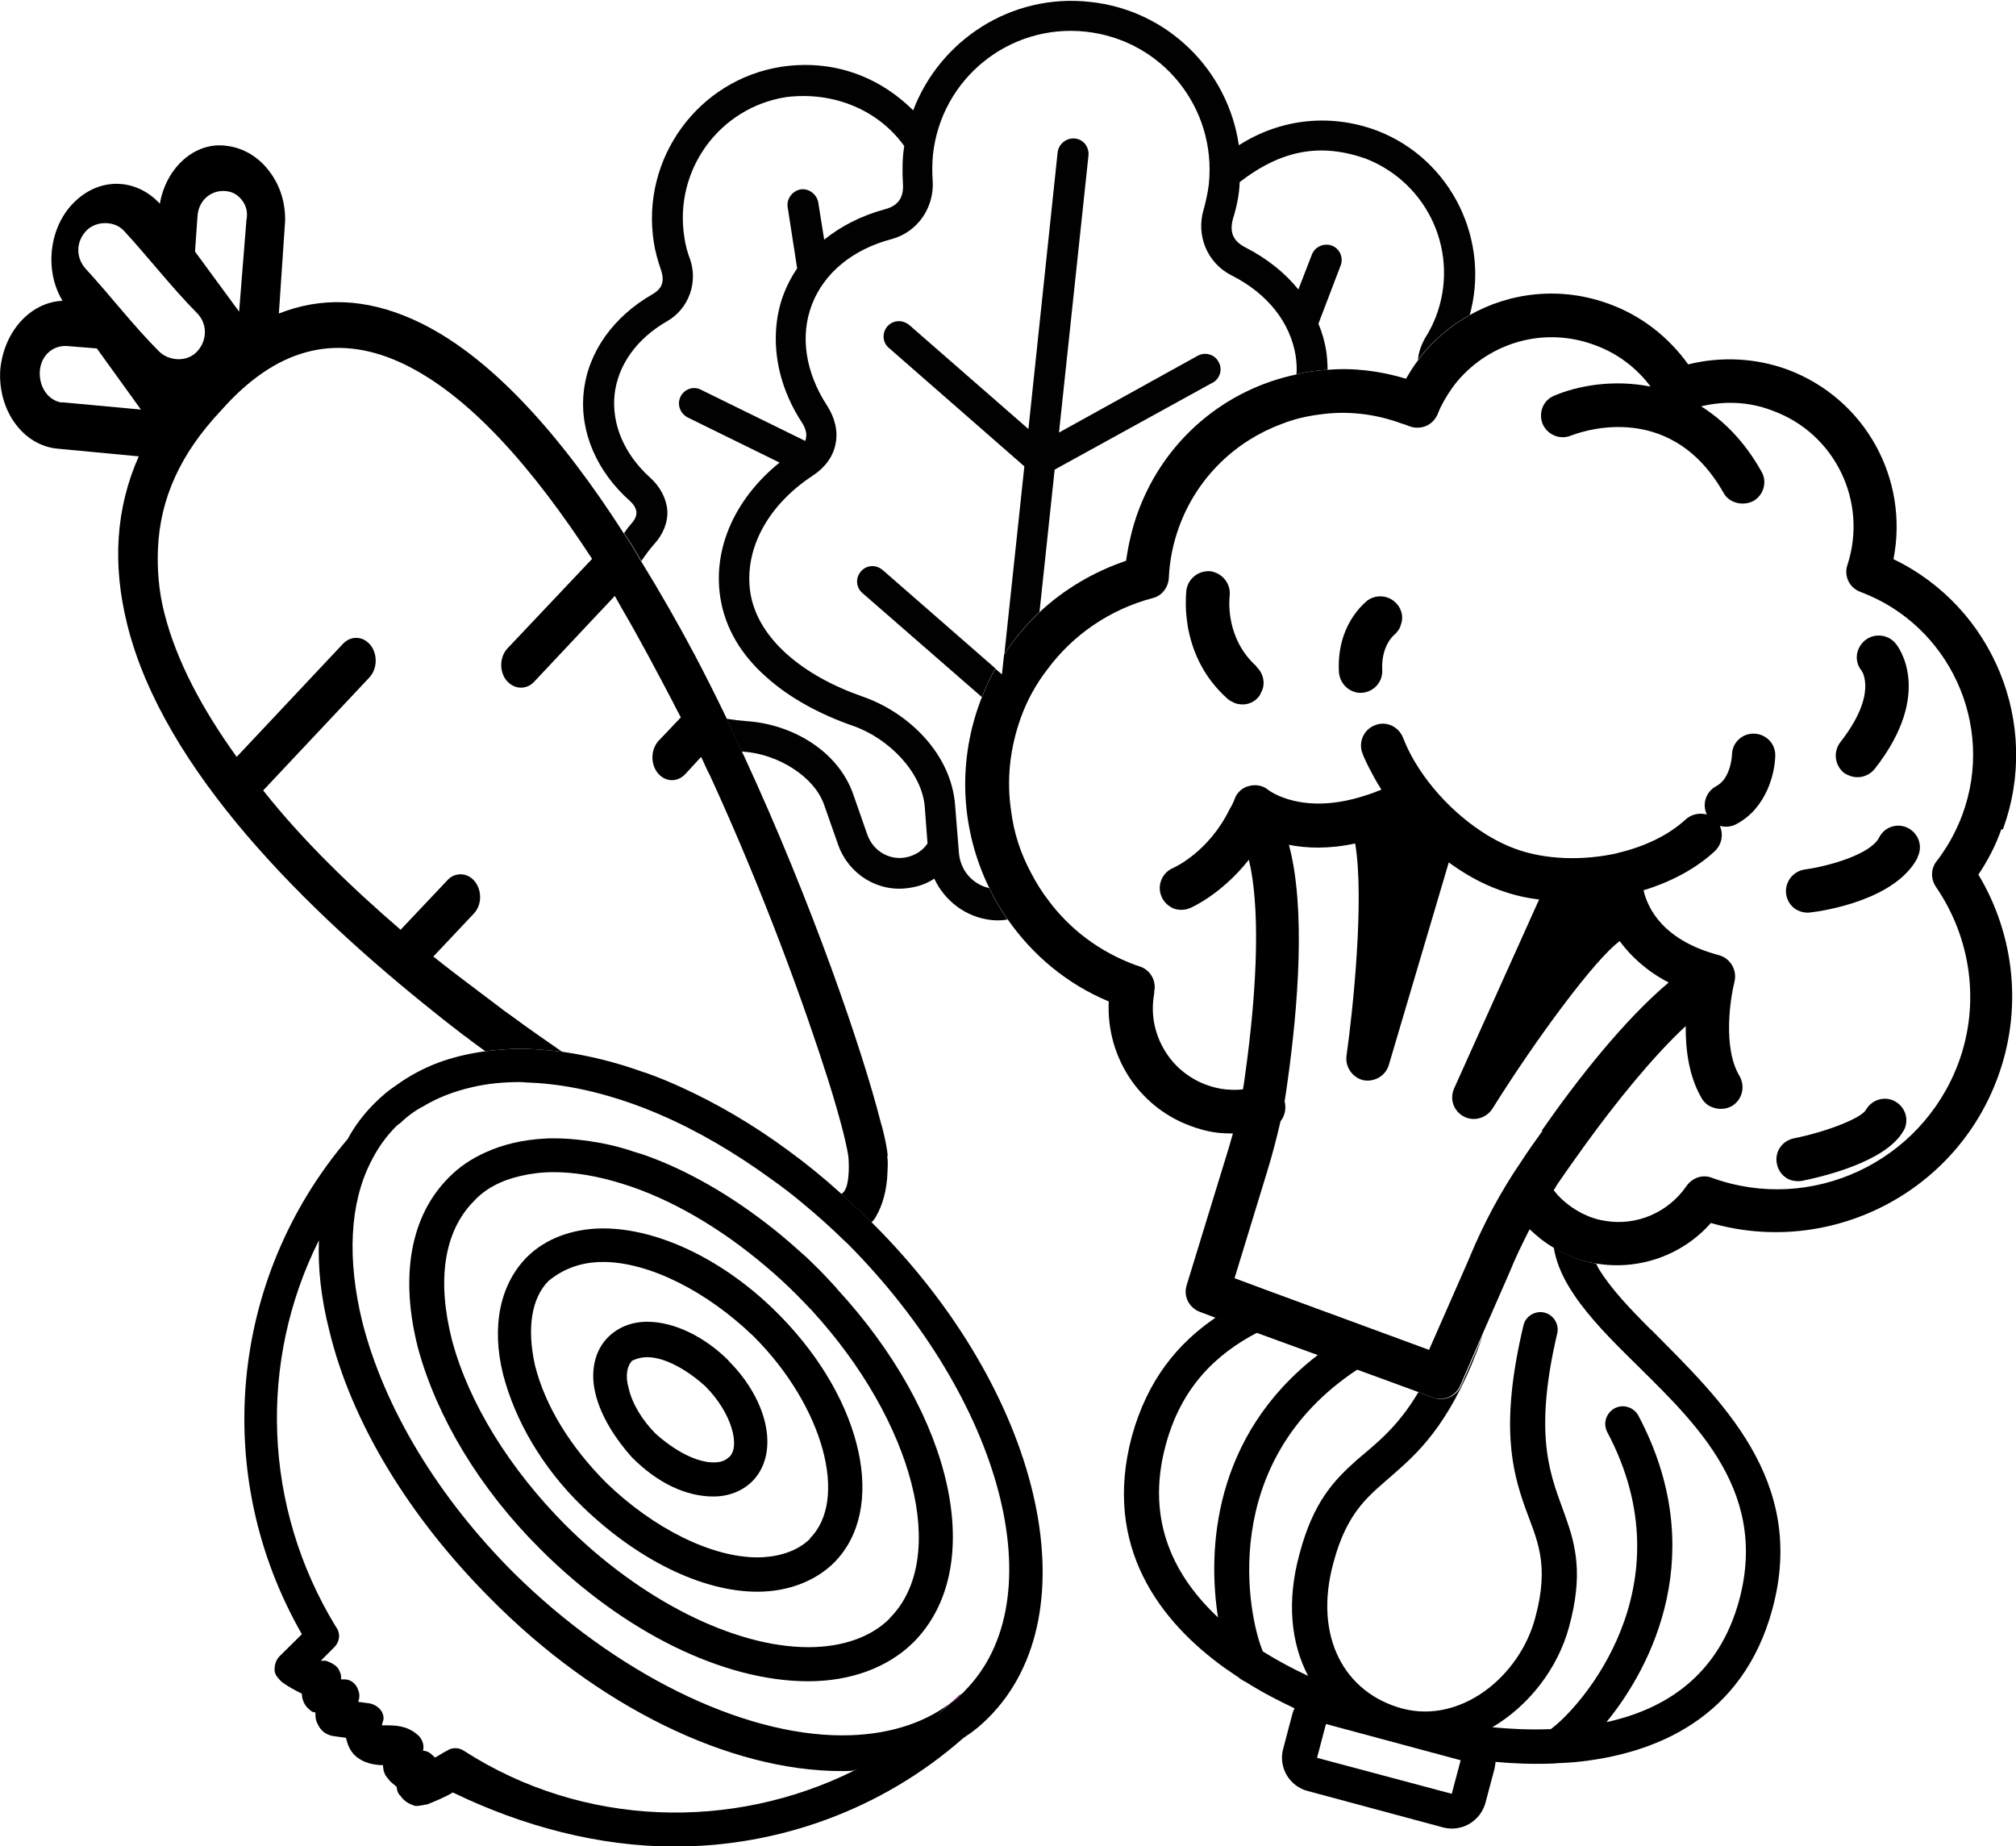 <?xml version="1.0" encoding="UTF-8"?>
<svg id="Calque_2" xmlns="http://www.w3.org/2000/svg" viewBox="0 0 74.53 68.24">
  <defs>
    <style>
      .cls-1 {
        fill: #2e598f;
      }

      .cls-2 {
        fill: none;
      }

      .cls-3 {
        fill: #a02384;
      }

      .cls-4 {
        fill: #010101;
      }
    </style>
  </defs>
  <g id="Calque_1-2" data-name="Calque_1">
    <g>
      <path class="cls-2" d="M9.11,8.15l-.27,3.38-1.63-2.22.09-1.29c.03-.59.48-.97.99-.95.26.01.47.11.64.32.17.21.24.46.18.76Z"/>
      <path class="cls-2" d="M5.2,15.15l-2.92-.27c-.47-.07-.83-.53-.81-1.13.03-.6.47-.98.99-.96l1.12.09,1.63,2.26Z"/>
      <path class="cls-2" d="M57.79,43.49l-.2.7c-.05-.06-.09-.11-.15-.18.04-.06.07-.11.1-.17.07-.11.16-.23.24-.35Z"/>
      <path class="cls-2" d="M35.09,63l.31-.28c.05-.06.1-.09.17-.11"/>
      <path class="cls-2" d="M13.69,43c.28-.33.57-.67.9-.98.13-.14.19-.3.18-.47"/>
      <path class="cls-2" d="M25.19,40.02c0,.05-.02.1-.04.16"/>
      <path class="cls-2" d="M45.98,26.04c.21-.01.41-.1.55-.27.04-.04.07-.09.09-.15"/>
      <polygon class="cls-2" points="48.68 64.97 53.67 66.31 54 65.07 49.02 63.72 48.68 64.97"/>
      <path class="cls-4" d="M36.8,24.71c-.2.34-.36.69-.5,1.06l-4.42-3.85c-.24-.21-.26-.56-.05-.8.18-.21.52-.28.8-.05l4.17,3.64Z"/>
      <path class="cls-4" d="M54.3,11.66c-.72.41-1.37.96-1.88,1.65.02-.29.13-.58.28-.84.15-.23.27-.48.38-.75.9-2.35-.26-4.95-2.6-5.86-1.67-.58-3.1-.32-4.65.87-.01.39-.09.85-.24,1.33-.15.52-.01.85.46,1.09.78.4,1.45.93,1.95,1.55l.5-1.29c.11-.29.45-.44.74-.33.29.11.44.45.32.74l-.82,2.15c.14.32.23.65.29,1,.03.23.05.47.05.7-.39.02-.77.07-1.15.17.02-.23,0-.46-.03-.69-.2-1.23-1.04-2.3-2.37-2.97-.91-.46-1.32-1.49-1.03-2.44.08-.3.15-.6.19-.93.29-2.83-1.73-5.34-4.56-5.64-2.81-.3-5.34,1.73-5.64,4.56-.03.31-.03.64-.01.94.07.99-.55,1.91-1.52,2.17-1.44.38-2.49,1.25-2.94,2.41-.45,1.16-.25,2.51.56,3.75.28.44.41.93.31,1.41-.09.48-.41.89-.84,1.17-1.69,1.11-2.55,2.75-2.31,4.33h0c.27,1.71,1.96,3.08,4.15,3.84,1.7.59,3.28,2.12,3.42,4.02l.14,1.75c.05.65.5,1.17,1.12,1.31.19.41.42.79.68,1.16-.2.04-.4.04-.6.02-.94-.1-1.73-.71-2.11-1.53-.27.18-.57.29-.91.34-1.15.19-2.25-.49-2.64-1.58l-.52-1.48c-.36-1.06-1.72-1.88-2.95-1.97-.03,0-.06-.01-.1-.01-.18-.4-.38-.8-.56-1.21.25.04.5.07.76.09,1.63.11,3.36,1.07,3.93,2.72l.52,1.49c.21.57.78.93,1.39.83.35-.06.65-.25.83-.52l-.1-1.33c-.09-1.29-1.33-2.56-2.66-3.02-1.21-.42-2.35-1.03-3.22-1.82-.88-.78-1.5-1.76-1.68-2.92-.29-1.87.59-3.7,2.19-4.99l-3.4-1.67c-.28-.15-.4-.48-.26-.77.14-.28.48-.4.76-.25l3.85,1.89c.07-.2.05-.4-.11-.66-.64-.97-.98-2.05-.98-3.12,0-.56.09-1.13.3-1.67.13-.33.29-.64.49-.93l-.35-2.26c-.05-.31.17-.6.48-.66.3-.04.59.17.65.48l.22,1.38c.63-.51,1.39-.89,2.23-1.12.51-.13.72-.44.68-.97-.02-.36-.03-.92.05-1.37-.95-1.33-2.61-2.03-4.37-1.81-2.47.39-4.15,2.7-3.76,5.18.04.28.11.55.21.81.3.85-.04,1.83-.84,2.29-1.15.66-1.83,1.64-1.95,2.72-.11,1.09.35,2.2,1.33,3.08.34.31.58.73.62,1.19.03.45-.16.9-.48,1.25-.18.2-.33.41-.48.63-.14-.23-.26-.46-.41-.69-.07-.11-.16-.23-.23-.34.09-.13.17-.24.27-.35.16-.18.19-.31.19-.42-.01-.11-.06-.25-.24-.42-1.21-1.07-1.87-2.54-1.71-4.03.16-1.5,1.12-2.79,2.52-3.6.39-.22.48-.49.33-.93-.11-.32-.21-.67-.26-1.01-.48-3.09,1.64-6,4.71-6.48,1.85-.28,3.57.31,4.88,1.61.99-2.6,3.63-4.33,6.53-4.01,2.89.3,5.11,2.54,5.51,5.3,1.58-1.01,3.43-1.17,5.11-.54,2.76,1.06,4.21,4.08,3.41,6.87Z"/>
      <path class="cls-4" d="M44.82,14.15l-5.83,3.21-.56,5.26c-.5.48-.94,1-1.3,1.56l.74-6.94-5.01-4.38c-.24-.2-.26-.56-.05-.8.15-.18.49-.29.8-.05l4.41,3.85,1.08-10.23c.04-.31.32-.54.64-.51.31.03.53.31.5.63l-1.09,10.24,5.13-2.84c.27-.15.63-.05.77.23.16.27.05.62-.22.77Z"/>
      <path d="M61.04,49.16c-.77-.77-1.47-1.5-1.93-2.25-.04-.06-.07-.14-.1-.2-.56-.09-1.09-.3-1.57-.6.08.5.28.99.57,1.47.5.83,1.26,1.65,2.12,2.5,2.28,2.28,5.3,4.84,4.17,9.06-.77,2.85-2.8,4.06-4.91,4.52,1.69-2.07,3.85-6.29,1.18-11.33-.17-.31-.56-.44-.88-.27-.31.17-.44.56-.27.88,3.03,5.71-1.01,10.2-2.09,10.98h-.02c-.78.03-1.51-.01-2.14-.07,1.34-.79,2.42-2.16,2.84-3.72.52-1.92.25-2.99-.14-4.08-.49-1.4-1.23-2.81-.3-6.76.08-.34-.14-.69-.48-.77-.34-.08-.7.14-.77.48-.87,3.66-.42,5.36.06,6.72.43,1.19.92,2.07.38,4.07-.57,2.17-2.74,3.94-4.91,3.37-2.16-.58-3.29-2.67-2.56-5.37.53-2,1.37-2.53,2.3-3.36,1.01-.88,2.15-2.02,3.23-5.06l-.81,1.87c-.18.39-.62.57-1.01.43l-.56-.21c-.79,1.33-1.58,1.91-2.29,2.52-.84.75-1.6,1.54-2.11,3.47-.48,1.76-.31,3.3.32,4.5-.52-.24-1.09-.54-1.67-.9-.53-1.22-1.74-6.98,3.5-10.43l-1.46-.54c-3.9,3-4.09,7.24-3.7,9.71-1.56-1.46-2.7-3.52-1.94-6.35.57-2.15,1.86-3.38,3.39-4.18l-1.53-.56c-1.4.95-2.53,2.3-3.11,4.41-1.08,4.07,1.04,6.84,3.48,8.58.16.1.3.21.46.31.09.08.18.13.25.16.63.4,1.26.72,1.83.99-.04.07-.07.16-.09.24l-.33,1.25c-.19.69.23,1.4.92,1.57l4.98,1.34c.69.19,1.4-.23,1.58-.92l.33-1.24c.02-.09.03-.18.04-.26.65.06,1.38.09,2.15.06.02,0,.06,0,.09-.01.23-.01.46-.02.69-.04,2.98-.29,6.22-1.62,7.31-5.68,1.28-4.76-1.93-7.72-4.49-10.31ZM53.67,66.31l-4.98-1.33.33-1.25,4.98,1.34-.33,1.24Z"/>
      <path d="M30.93,47.62c-.2-.22-.4-.43-.6-.64-.17-.16-.32-.32-.49-.48-.39-.35-.77-.69-1.17-1.01-1.61-1.29-3.29-2.26-4.95-2.83-.09-.03-.18-.05-.27-.08-.4-.14-.8-.24-1.2-.32-.6-.11-1.2-.18-1.77-.18-.13,0-.24,0-.35.01-.78.04-1.52.21-2.16.5-.52.23-.99.54-1.38.94-1.44,1.44-1.81,3.7-1.13,6.33.69,2.51,2.25,5.15,4.51,7.4,3.08,3.08,6.78,4.89,9.91,4.89,1.56,0,2.94-.5,3.89-1.44,2.75-2.76,1.5-8.39-2.85-13.09ZM32.89,59.83c-.69.69-1.75,1.06-3,1.06-2.76,0-6.21-1.75-8.98-4.51-2.06-2.07-3.58-4.51-4.2-6.84-.56-2.19-.31-4.01.81-5.14.41-.45,1.01-.77,1.73-.93.38-.09.79-.14,1.22-.14.79,0,1.64.15,2.51.42,1.77.54,3.65,1.63,5.35,3.08.38.32.75.66,1.11,1.02.2.2.39.4.57.59,3.77,4.11,5.1,9.16,2.88,11.38Z"/>
      <path d="M28.85,48.65s-.07-.07-.1-.1c-1.94-1.95-4.39-3.14-6.45-3.14h-.04c-1.12.01-2.11.39-2.78,1.06-1,1.01-1.32,2.57-.88,4.34.44,1.69,1.44,3.44,2.94,4.89,2.01,1.94,4.4,3.14,6.46,3.14,1.13,0,2.14-.39,2.83-1.07,1.98-1.98,1.08-5.99-1.97-9.11ZM29.95,56.88c-.57.56-1.39.69-1.95.69-1.69,0-3.83-1.06-5.58-2.75-1.32-1.32-2.26-2.83-2.64-4.34-.31-1.38-.13-2.5.5-3.13.69-.57,1.44-.7,2.01-.7,1.69,0,3.83,1.07,5.58,2.76,2.57,2.57,3.51,6.03,2.07,7.46Z"/>
      <path d="M26.94,50.3c-.88-.88-2.01-1.44-3.01-1.44-.56,0-1.06.19-1.44.56-.51.5-.7,1.31-.45,2.2.2.75.7,1.56,1.32,2.25.94.95,2,1.45,3.01,1.45.56,0,1.06-.19,1.44-.56,1-1.01.63-2.95-.88-4.46ZM26.94,53.87c-.13.13-.31.19-.56.19-.64,0-1.45-.44-2.14-1.06-.5-.5-.88-1.13-1-1.69-.13-.44-.06-.82.13-1.01.13-.06.31-.13.56-.13.63,0,1.44.44,2.14,1.07,1,1,1.31,2.25.88,2.63Z"/>
      <path d="M32.24,45.2s-.03-.03-.04-.04c-.35-.35-.72-.69-1.08-1.01-.02-.02-.03-.03-.05-.05-.63-.57-1.27-1.09-1.93-1.57-1.3-.96-2.64-1.74-3.98-2.35-.44-.2-.88-.38-1.31-.53-.04-.01-.07-.02-.11-.03h.01c-1-.36-1.99-.6-2.96-.74-.52-.06-1.04-.11-1.55-.11-.45,0-.88.04-1.29.09-.6.08-1.2.22-1.74.42-.56.21-1.08.49-1.55.83-.29.19-.56.42-.81.67-.4.4-.73.83-1,1.33-.01,0-.01.01-.01.01h0c-4.36,5.14-5.05,12.41-1.68,18.29l-.82.81c-.13.13-.19.31-.19.5s.13.31.25.44c.26.2.51.32.76.45,0,.25.13.44.19.5.13.13.19.19.31.19,0,.13,0,.25.06.38s.19.44.63.5l.44.06c.06.25.13.44.31.63.31.31.75.38,1.06.38,0,.19.06.38.19.5.07.13.2.19.32.31,0,.14.06.26.13.32.13.19.31.31.56.38.19,0,.38-.06.44-.06.31-.13.63-.25.94-.44,2.58,1.25,5.4,2,8.21,2,3.84,0,7.66-1.37,10.65-4,.02-.02.04-.03.06-.04.01-.01.03-.02.05-.04.3-.19.57-.42.83-.68,3.88-3.88,1.96-12.06-4.28-18.28ZM31.6,65.45h-.02c-4.5,2.24-10.02,2.11-14.43-.73-.19-.13-.44-.13-.63,0-.13.06-.31.19-.44.25-.13-.13-.25-.25-.44-.25.06-.25-.06-.5-.25-.63-.38-.31-.81-.31-1.14-.31h-.13c0-.06.06-.19.06-.25,0-.31-.25-.5-.5-.56l-.44-.06c.06-.13.06-.31,0-.44-.06-.2-.25-.39-.5-.39h-.13c0-.13,0-.19-.06-.31-.06-.19-.31-.31-.5-.38h-.19l.5-.5c.19-.19.25-.5.06-.75-2.72-4.45-2.86-9.84-.63-14.29-.04,1.03.08,2.14.38,3.32.81,3.39,2.95,6.9,5.95,9.91,3.96,4.01,8.85,6.39,12.99,6.39.15,0,.29,0,.44-.02.08-.04.18-.08.26-.14-.07.05-.16.09-.24.14ZM35.65,62.53s-.04.04-.07.06c0,0,0,.01-.01.01-.14.14-.27.26-.43.36-.18.17-.35.32-.53.48.16-.15.32-.29.48-.45-1.02.76-2.38,1.16-3.95,1.16-3.76,0-8.4-2.32-12.1-5.96-2.83-2.81-4.84-6.14-5.65-9.34-.56-2.31-.46-4.34.3-5.86.25-.51.56-.96.96-1.36.04-.04.07-.06.11-.09h.01c.27-.26.56-.48.89-.65.53-.32,1.14-.55,1.79-.7.55-.13,1.15-.19,1.77-.19.11,0,.24.02.35.02,1.51.06,3.14.46,4.8,1.17,1.4.6,2.8,1.42,4.16,2.41.41.29.8.59,1.19.92.52.43,1.02.88,1.51,1.36.03.03.06.05.09.08t.02.02c5.74,5.78,7.69,13.16,4.31,16.54Z"/>
      <path class="cls-3" d="M35.57,62.61c-.14.14-.27.26-.43.36-.02.01-.03.02-.05.03.1-.09.21-.19.31-.28.05-.06.1-.09.17-.11Z"/>
      <path class="cls-3" d="M31.84,65.32c-.07.05-.16.09-.24.14h-.02c.08-.04.18-.08.26-.14Z"/>
      <path class="cls-3" d="M35.14,62.97c-.18.17-.35.32-.53.48.16-.15.32-.29.48-.45.02-.01.03-.02.05-.03Z"/>
      <polygon class="cls-3" points="13.69 43 13.68 43 13.69 43 13.69 43"/>
      <path d="M32.82,42.74c-.02-.26-.1-.71-.27-1.29-.66-2.59-2.51-8.03-5.06-13.54-.02-.04-.05-.09-.07-.15-.18-.4-.38-.8-.56-1.21-.36-.75-.74-1.51-1.15-2.29-.63-1.19-1.31-2.38-2.02-3.53-.14-.23-.26-.46-.41-.69-.07-.11-.16-.23-.23-.34-2.28-3.55-4.95-6.64-7.8-7.9-1.73-.77-3.37-.83-4.94-.21l.22-3.27c0-.05.01-.1.01-.1.02-.7-.17-1.34-.57-1.87-.41-.56-.99-.89-1.6-.96-1.16-.16-2.23.8-2.46,2.14-.87-.94-2.2-.99-3.14-.08-.57.54-.87,1.34-.87,2.15,0,.54.14,1.07.41,1.52-1.17.05-2.16,1.11-2.3,2.54-.1,1.49.83,2.83,2.16,2.93l2.96.28c-.85,1.91-.98,3.99-.43,6.2,1.33,5.41,6.69,10.64,11.42,14.4.34.28.69.54,1.02.8.14.09.26.2.39.29.14.1.27.2.41.3.42-.05.84-.09,1.29-.09.51,0,1.03.05,1.55.11-.6-.42-1.22-.84-1.85-1.31-.19-.13-.38-.27-.57-.42-.23-.18-.46-.34-.69-.52-.54-.41-1.09-.82-1.65-1.27l1.49-1.58c.3-.31.32-.84.05-1.19-.15-.18-.33-.27-.53-.27-.18,0-.36.07-.5.23l-1.72,1.82c-1.82-1.57-3.61-3.29-5.08-5.15l3.92-4.17c.3-.32.32-.85.05-1.2-.15-.18-.33-.27-.53-.27-.18,0-.35.07-.5.23l-3.92,4.17c-1.26-1.75-2.22-3.53-2.67-5.3-.22-.85-.27-1.66-.24-2.4.08-1.85.83-3.51,2.32-5.09,2.03-2.31,4.21-2.87,6.58-1.82,2.59,1.16,5,4,7.15,7.29l-3.12,3.3c-.3.31-.32.85-.05,1.19.15.18.34.27.54.27.18,0,.35-.07.49-.22l2.02-2.15.96-1.02c.08.15.16.28.24.43.68,1.16,1.3,2.34,1.91,3.5.09.19.2.38.29.56l-.54.57-.27.28c-.3.32-.32.85-.05,1.2.15.18.33.27.53.27.18,0,.35-.07.5-.23l.58-.63c.13.26.2.46.32.67,2.02,4.4,3.51,8.55,4.36,11.22.26.82.45,1.5.58,2.01.11.46.18.78.19.94.03.48-.01.82-.07,1.03-.05.14-.1.22-.16.26-.01.01-.03.02-.04.03.36.32.73.66,1.08,1.01.01.01.03.03.04.04.06-.07.13-.14.17-.23.25-.43.4-1,.42-1.63h0c.01-.21.02-.41-.01-.6ZM2.28,14.88c-.47-.07-.83-.53-.81-1.13.03-.6.47-.98.99-.96l1.12.09,1.63,2.26-2.92-.27ZM7.29,12.99c-.36.4-1.04.37-1.41,0-.96-.96-1.78-2.04-2.7-3.04-.38-.41-.38-1,0-1.41.36-.39,1.06-.39,1.41,0,.92,1,1.75,2.08,2.7,3.04.39.4.37,1.01,0,1.41ZM8.84,11.52l-1.63-2.22.09-1.29c.03-.59.48-.97.99-.95.26.01.47.11.64.32.17.21.24.46.18.76l-.27,3.38Z"/>
      <path class="cls-1" d="M23.84,39.64s-.07-.02-.11-.03h.01s.06.02.1.03Z"/>
      <path d="M74.04,30.67c1.44-3.9-.36-8.23-4.04-10,.58-2.95-1.03-5.93-3.92-7.01-1.18-.43-2.46-.49-3.67-.19-.72-1.01-1.73-1.8-2.91-2.23-1.78-.66-3.66-.45-5.19.42-.72.41-1.37.96-1.88,1.65-.17.22-.31.45-.45.69-.96-.29-1.94-.41-2.89-.33-.39.02-.77.07-1.15.17-2.61.54-4.87,2.38-5.86,5.06-.22.59-.36,1.21-.45,1.83-1.21.41-2.3,1.06-3.21,1.91-.5.48-.94,1-1.3,1.56l-.08.73-.24-.21c-.2.34-.36.69-.5,1.06-.03.06-.06.14-.08.2-.85,2.32-.66,4.77.35,6.84.19.41.42.79.68,1.16.91,1.31,2.18,2.39,3.74,3.04-.05,1.05.24,2.07.85,2.94.55.77,1.3,1.34,2.17,1.66.27.1.54.18.84.23.24.04.48.05.73.05-.09.33-.19.66-.29.98l-1.42,4.63c-.13.41.09.84.5.99l.56.21,1.53.56,2.25.82,1.46.54,2.24.82.56.21c.4.15.83-.04,1.01-.43l.81-1.87.02-.05.99-2.26c.22-.55.48-1.08.75-1.61.26.25.54.48.85.66.48.3,1.01.51,1.57.6.02,0,.03.01.05.01,1.58.26,3.18-.31,4.23-1.5,4.35,1.25,9.01-1.06,10.6-5.37.92-2.48.65-5.24-.71-7.51.35-.52.64-1.08.85-1.68ZM57.02,41.81c-.29.4-.55.77-.79,1.14-.74,1.08-1.37,2.26-1.88,3.48l-.07.17-1.45,3.3-4.13-1.52-1.85-.68-1.21-.45,1.19-3.89c.2-.64.36-1.27.51-1.91.16-.2.22-.48.15-.74.04-.22.07-.45.1-.66.4-2.83.69-6.48.06-8.82.66.13,1.48.16,2.45-.05.35,2.06-.09,6.23-.32,7.84-.05.39.17.74.52.88.03.01.06.02.1.03.41.08.82-.16.94-.55l2.22-7.5c.59.43,1.21.78,1.85,1.01.48.18.97.3,1.49.36l-3.14,6.98c-.18.4-.02.84.35,1.04.03.02.06.03.09.04.35.14.76,0,.97-.32,1.65-2.64,3.83-5.57,4.71-6.2.41.56,1,1.11,1.81,1.53-1.62,1.36-3.34,3.53-4.69,5.47ZM71.56,32.77c1.32,1.91,1.65,4.35.84,6.53-1.37,3.67-5.44,5.57-9.11,4.24-.34-.14-.73,0-.94.3-.67.98-1.85,1.49-3.01,1.29-.22-.03-.42-.09-.62-.17-.43-.18-.81-.44-1.13-.78-.05-.06-.09-.11-.15-.18.04-.06.07-.11.1-.17.07-.11.16-.23.24-.35.26-.38.56-.79.88-1.24,1.05-1.44,2.39-3.13,3.66-4.31-.01.85.11,1.85.59,2.67.1.17.25.29.42.34.22.08.47.07.69-.05.39-.23.51-.72.29-1.11-.63-1.05-.34-2.88-.19-3.48.11-.43-.14-.87-.57-.99-2.04-.54-2.63-1.7-2.79-2.4,1.02-.31,1.94-.8,2.64-1.45.26-.25.32-.63.18-.93.2.05.42.04.6-.06,1.12-.58,1.44-1.88,1.45-2.54.01-.44-.34-.8-.79-.81-.44-.01-.81.34-.81.79,0,.01-.04.87-.58,1.15-.39.21-.53.67-.35,1.05-.26-.07-.56-.02-.78.18-.64.59-1.53,1.01-2.51,1.24-.01,0-.02,0-.02.01-1.26.28-2.66.25-3.79-.17-1.33-.49-2.69-1.65-3.54-2.96-.23-.35-.43-.73-.57-1.09-.01-.02-.01-.03-.02-.05-.17-.42-.63-.63-1.04-.46-.42.16-.62.63-.46,1.04.06.17.14.32.22.49.15.29.3.57.48.85-.22.09-.43.17-.64.23-.01.01-.02,0-.02.01h-.01c-2.25.71-3.44-.18-3.5-.22-.2-.17-.46-.22-.7-.16-.25.05-.46.23-.55.47-.05.14-.11.26-.19.39-.77,1.58-2.03,2.15-2.1,2.18-.41.18-.59.65-.42,1.05.09.22.26.36.46.45.19.06.4.06.59-.02.06-.02,1.18-.52,2.18-1.79.4,1.65.35,4.5-.15,8.04-.02.15-.04.3-.07.45-.26.03-.53.02-.8-.02-.8-.14-1.5-.57-1.97-1.23-.47-.67-.66-1.47-.51-2.29v-.07c.09-.4-.14-.8-.52-.93l-.18-.06c-1.33-.49-2.43-1.33-3.22-2.4-.24-.31-.45-.65-.63-1-.39-.72-.64-1.49-.74-2.3-.17-1.13-.05-2.3.36-3.44.23-.64.56-1.24.97-1.77.94-1.28,2.31-2.23,3.9-2.65.34-.08.58-.39.6-.74.03-.66.16-1.3.39-1.92.67-1.82,2.1-3.16,3.79-3.78.45-.18.93-.29,1.41-.35,1-.14,2.03-.03,3.03.34.04.01.08.03.13.04l.13.05c.2.08.42.08.62,0,.2-.08.35-.24.44-.44.03-.08.07-.17.1-.24.18-.36.39-.69.63-.98,1.22-1.44,3.22-2.03,5.09-1.33.82.3,1.53.83,2.05,1.53-1.41-.28-2.73-.02-3.57.34-.41.17-.58.64-.42,1.04.18.41.65.6,1.05.43.15-.05,3.61-1.46,5.64,2.12.09.17.25.29.43.35.21.07.46.06.67-.05.39-.22.52-.72.3-1.09-.64-1.14-1.42-1.9-2.23-2.41.88-.21,1.79-.17,2.64.16,2.31.84,3.53,3.36,2.77,5.7-.14.41.07.85.48,1,3.29,1.23,4.99,4.92,3.77,8.23-.23.62-.55,1.2-.95,1.72-.22.27-.23.66-.03.95Z"/>
      <path d="M46.46,24.64c-1.18-1.05-1.01-2.53-1-2.61.05-.44-.25-.83-.69-.91-.44-.05-.84.25-.91.69,0,.02-.02.17-.02.4-.01.23.01.56.07.94.14.8.51,1.83,1.48,2.69.07.06.17.11.26.15.1.04.22.05.32.05.21-.01.41-.1.55-.27.04-.04.07-.09.09-.15.19-.31.11-.73-.17-.98Z"/>
      <path d="M70.9,31.69c-.8,1.57-3.45,1.98-3.97,2.04-.13.02-.26,0-.38-.04-.27-.09-.48-.34-.52-.65-.05-.44.26-.84.7-.9.93-.13,2.43-.57,2.74-1.18.2-.4.68-.55,1.07-.35.4.21.55.69.35,1.07Z"/>
      <path d="M51.79,23.09c-.04.16-.14.29-.27.4-.03.03-.46.42-.42,1.27.03.44-.31.82-.75.85-.11.01-.23-.01-.32-.05-.29-.1-.5-.38-.53-.7-.1-1.75.94-2.56,1.05-2.66.3-.22.71-.2.98.02.05.04.1.09.15.15.16.22.2.48.11.72Z"/>
      <path d="M70.37,41.8c-.65,1.16-3.02,1.7-3.74,1.85-.16.03-.3.01-.44-.03-.25-.09-.45-.32-.5-.6-.09-.44.19-.85.63-.94,1.2-.24,2.48-.74,2.66-1.05.22-.39.71-.53,1.09-.31.39.22.52.71.3,1.09Z"/>
      <path d="M69.31,28.42c-.23.28-.59.38-.92.26-.07-.03-.15-.06-.22-.11-.34-.28-.41-.78-.13-1.14,1.37-1.75.81-2.6.78-2.64-.28-.34-.22-.83.13-1.12.34-.28.87-.22,1.14.13.06.07,1.43,1.8-.78,4.62Z"/>
    </g>
  </g>
</svg>